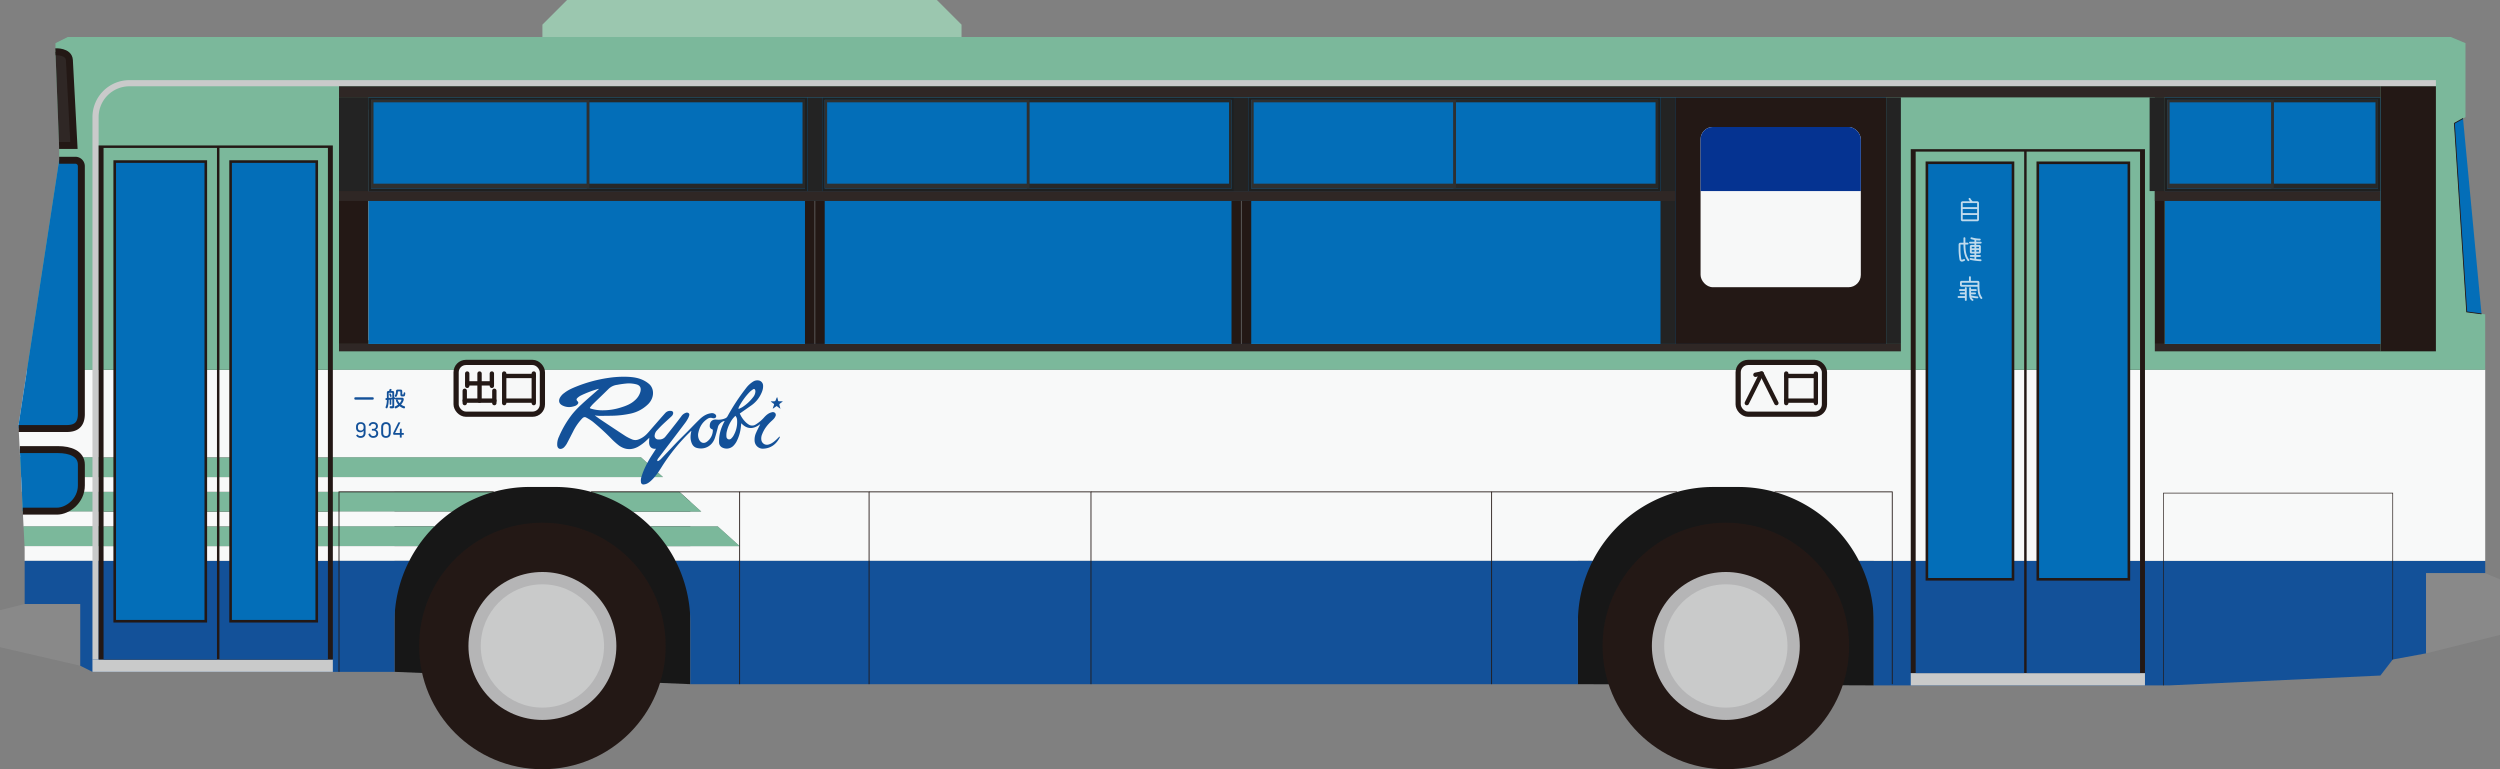 <svg xmlns="http://www.w3.org/2000/svg" xmlns:xlink="http://www.w3.org/1999/xlink" viewBox="0 0 2874.33 884.41"><rect x="0" y="0" width="2874.33" height="884.41" fill="#808080" stroke="none"/><defs><style>.cls-1,.cls-17,.cls-20,.cls-22,.cls-25,.cls-28,.cls-29{fill:none;}.cls-2{fill:#171717;}.cls-3{fill:#135199;}.cls-4{fill:#f8f9f9;}.cls-5{fill:#7bb89b;}.cls-6{fill:#898989;}.cls-7{fill:#c9caca;}.cls-16,.cls-8{fill:#2f2725;}.cls-9{fill:#231815;}.cls-10{fill:#232323;}.cls-11{fill:#c3c4c4;}.cls-12,.cls-18,.cls-19{fill:#036eb8;}.cls-13{clip-path:url(#clip-path);}.cls-14,.cls-24{fill:#f7f8f8;}.cls-15{fill:#053391;}.cls-16,.cls-17,.cls-18,.cls-19,.cls-20,.cls-22,.cls-24,.cls-25{stroke:#231815;}.cls-16,.cls-17,.cls-18,.cls-19,.cls-20,.cls-22,.cls-24,.cls-28,.cls-29{stroke-miterlimit:10;}.cls-16,.cls-17,.cls-18{stroke-width:8px;}.cls-21{fill:#b5b5b6;}.cls-22{stroke-width:0.76px;}.cls-23{fill:#9bc7af;}.cls-24{stroke-width:6px;}.cls-25,.cls-28{stroke-linecap:round;}.cls-25{stroke-linejoin:round;stroke-width:5px;}.cls-26{opacity:0.75;}.cls-27{fill:#fff;}.cls-28{stroke:#fff;stroke-width:2.16px;}.cls-29{stroke:#5f5f5f;stroke-width:0.98px;}.cls-30{fill:#1e1f1f;}.cls-31{fill:#272828;}.cls-32{fill:#2f3030;}</style><clipPath id="clip-path"><rect class="cls-1" x="1955.2" y="145.98" width="184.25" height="184.25" rx="14.17"/></clipPath></defs><g id="レイヤー_4" data-name="レイヤー 4"><polygon class="cls-2" points="1814.17 786.61 2154.33 788.03 2154.33 559.84 1814.17 559.84 1814.17 786.61"/><polygon class="cls-2" points="453.54 772.44 793.7 786.61 793.7 559.84 453.54 559.84 453.54 772.44"/><path class="cls-3" d="M2857.32,644.88v14.17h-68v92.13L2751,758.27l-14.17,18.42L2494.49,788H2154.33V715.75a155.24,155.24,0,0,0-17-70.87Z"/><path class="cls-4" d="M2857.32,425.2V644.88h-720a155.89,155.89,0,0,0-138.9-85h-28.35a155.92,155.92,0,0,0-138.91,85H776.7a153.62,153.62,0,0,0-10.11-17h83.8L825.2,605.2H747.74a157.83,157.83,0,0,0-20.27-17H806.3l-25.2-22.68H679.6a155.76,155.76,0,0,0-41.8-5.67H609.45a155.89,155.89,0,0,0-41.81,5.67H25.09l-.85-17h738L737,525.83H23.1L21.26,489l9.79-63.78Z"/><polygon class="cls-5" points="2857.32 361.42 2857.32 425.2 31.05 425.2 68.03 184.25 68.03 170.08 63.78 59.53 63.78 49.61 77.95 42.52 2817.64 42.52 2834.65 49.61 2834.65 134.64 2821.89 141.73 2836.06 358.58 2857.32 361.42"/><path class="cls-3" d="M776.7,644.88H1831.17a155.24,155.24,0,0,0-17,70.87v70.86H793.7V715.75A155.24,155.24,0,0,0,776.7,644.88Z"/><path class="cls-5" d="M850.39,627.87h-83.8a156.85,156.85,0,0,0-18.85-22.67H825.2Z"/><path class="cls-5" d="M806.3,588.19H727.47a155.23,155.23,0,0,0-47.87-22.68H781.1Z"/><polygon class="cls-5" points="762.21 548.5 24.24 548.5 23.1 525.83 737.01 525.83 762.21 548.5"/><path class="cls-5" d="M25.09,565.51H567.64a155.29,155.29,0,0,0-47.86,22.68H26.22Z"/><path class="cls-4" d="M26.22,588.19H519.78a156.47,156.47,0,0,0-20.27,17H27.07Z"/><path class="cls-5" d="M499.51,605.2a156.85,156.85,0,0,0-18.85,22.67H28.21L27.07,605.2Z"/><path class="cls-4" d="M28.21,627.87H480.66a155.27,155.27,0,0,0-10.12,17H28.35V630.71Z"/><path class="cls-3" d="M28.35,644.88H470.54a155.24,155.24,0,0,0-17,70.87v56.69H106.3l-14.17-7.09V694.49H28.35Z"/><polygon class="cls-6" points="92.13 694.49 92.13 765.35 0 744.09 0 701.58 28.35 694.49 92.13 694.49"/><polygon class="cls-6" points="2857.32 659.05 2789.29 659.05 2789.29 751.18 2874.33 729.92 2874.33 666.14 2857.32 659.05"/><path class="cls-7" d="M113.39,134.65a35.44,35.44,0,0,1,35.43-35.44H2800.63V92.13H148.82a42.52,42.52,0,0,0-42.52,42.52V758.27h7.09Z"/><rect class="cls-8" x="389.76" y="99.21" width="2347.09" height="12.76"/><rect class="cls-8" x="389.76" y="395.43" width="1795.75" height="8.5"/><rect class="cls-9" x="389.76" y="111.97" width="34.02" height="283.46"/><rect class="cls-9" x="2736.85" y="99.21" width="63.78" height="304.72"/><rect class="cls-10" x="2168.5" y="111.97" width="17.01" height="283.46"/><rect class="cls-11" x="423.78" y="126.14" width="4.25" height="265.04"/><rect class="cls-8" x="2477.48" y="395.43" width="259.37" height="8.5"/><rect class="cls-12" x="2488.82" y="111.97" width="248.03" height="283.46"/><rect class="cls-9" x="2477.48" y="111.97" width="11.34" height="283.46" transform="translate(4966.3 507.4) rotate(-180)"/><rect class="cls-7" x="106.3" y="758.27" width="276.38" height="14.17"/><rect class="cls-7" x="2196.85" y="773.86" width="269.29" height="14.17"/><rect class="cls-9" x="113.39" y="167.24" width="269.29" height="591.02"/><rect class="cls-3" x="119.06" y="644.88" width="130.39" height="113.39"/><rect class="cls-4" x="119.06" y="627.87" width="130.39" height="17.01"/><rect class="cls-5" x="119.06" y="605.2" width="130.39" height="22.67"/><rect class="cls-4" x="119.06" y="588.19" width="130.39" height="17.01"/><rect class="cls-5" x="119.06" y="565.51" width="130.39" height="22.68"/><rect class="cls-4" x="119.06" y="548.5" width="130.39" height="17.01"/><rect class="cls-5" x="119.06" y="525.83" width="130.39" height="22.67"/><rect class="cls-4" x="119.06" y="425.2" width="130.39" height="100.63"/><rect class="cls-5" x="119.06" y="170.08" width="130.39" height="255.12"/><rect class="cls-12" x="131.89" y="185.75" width="104.72" height="528.5"/><path class="cls-9" d="M235.11,187.25v525.5H133.39V187.25H235.11m3-3H130.39v531.5H238.11V184.25Z"/><rect class="cls-3" x="252.29" y="644.88" width="124.72" height="113.39"/><rect class="cls-4" x="252.29" y="627.87" width="124.72" height="17.01"/><rect class="cls-5" x="252.29" y="605.2" width="124.72" height="22.67"/><rect class="cls-4" x="252.29" y="588.19" width="124.72" height="17.01"/><rect class="cls-5" x="252.29" y="565.51" width="124.72" height="22.68"/><rect class="cls-4" x="252.29" y="548.5" width="124.72" height="17.01"/><rect class="cls-5" x="252.29" y="525.83" width="124.72" height="22.67"/><rect class="cls-4" x="252.29" y="425.2" width="124.72" height="100.63"/><rect class="cls-5" x="252.29" y="170.08" width="124.72" height="255.12"/><rect class="cls-12" x="265.12" y="185.75" width="99.05" height="528.5"/><path class="cls-9" d="M362.67,187.25v525.5H266.62V187.25h96.05m3-3H263.62v531.5H365.67V184.25Z"/><rect class="cls-9" x="2196.85" y="171.5" width="269.29" height="602.36"/><rect class="cls-3" x="2202.52" y="644.88" width="124.73" height="128.98"/><rect class="cls-4" x="2202.52" y="425.2" width="124.73" height="219.68"/><rect class="cls-5" x="2202.52" y="174.33" width="124.73" height="250.87"/><rect class="cls-12" x="2215.36" y="187.17" width="99.05" height="478.89"/><path class="cls-9" d="M2312.91,188.67V664.56h-96V188.67h96m3-3h-102V667.56h102V185.67Z"/><rect class="cls-3" x="2330.08" y="644.88" width="130.39" height="128.98"/><rect class="cls-4" x="2330.08" y="425.2" width="130.39" height="219.68"/><rect class="cls-5" x="2330.08" y="174.33" width="130.39" height="250.87"/><rect class="cls-12" x="2342.92" y="187.17" width="104.72" height="478.89"/><path class="cls-9" d="M2446.13,188.67V664.56H2344.42V188.67h101.71m3-3H2341.42V667.56h107.71V185.67Z"/><rect class="cls-12" x="423.78" y="111.97" width="1744.72" height="283.46"/><rect class="cls-10" x="1909.13" y="111.97" width="17.01" height="283.46"/><rect class="cls-9" x="1926.14" y="111.97" width="242.36" height="283.46"/><g class="cls-13"><rect class="cls-14" x="1955.2" y="145.98" width="184.25" height="184.25"/><rect class="cls-15" x="1955.2" y="145.98" width="184.25" height="73.7"/></g><rect class="cls-10" x="928.35" y="111.97" width="17.01" height="107.72"/><rect class="cls-10" x="1418.74" y="111.97" width="17.01" height="107.72"/><path class="cls-16" d="M63.78,59.53s15.41-.84,16,9.6L85,167.24H67.92"/><path class="cls-12" d="M68,184.25H86.44a6.87,6.87,0,0,1,7.09,7.09V474.8c.36,13.48-6.12,17.9-17,17.9H21.45L21.26,489"/><path class="cls-17" d="M68,184.25H86.44a6.87,6.87,0,0,1,7.09,7.09V474.8c.36,13.48-6.12,17.9-17,17.9H21.45"/><path class="cls-18" d="M22.82,516.93H67c13,0,26.55,4.37,26.55,17.39v23.74c0,17.62-15.57,29.62-28.08,29.62H26.2"/><polyline class="cls-19" points="2831.81 136.22 2821.89 141.73 2836.06 358.58 2853.07 360.85"/><polyline class="cls-20" points="679.6 565.51 850.39 565.51 850.39 786.61"/><polyline class="cls-20" points="389.76 772.44 389.76 565.51 567.64 565.51"/><polyline class="cls-20" points="850.39 565.51 999.21 565.51 999.21 786.61"/><polyline class="cls-20" points="999.21 565.51 1254.33 565.51 1254.33 786.61"/><polyline class="cls-20" points="1254.33 565.51 1714.96 565.51 1714.96 786.61"/><polyline class="cls-20" points="2040.23 565.51 2175.59 565.51 2175.59 786.61"/><line class="cls-20" x1="1714.96" y1="565.51" x2="1928.28" y2="565.51"/><circle class="cls-9" cx="623.62" cy="742.68" r="141.73"/><circle class="cls-21" cx="623.62" cy="742.68" r="85.04"/><circle class="cls-7" cx="623.62" cy="742.68" r="70.87"/><circle class="cls-9" cx="1984.25" cy="742.68" r="141.73"/><circle class="cls-21" cx="1984.25" cy="742.68" r="85.04"/><circle class="cls-7" cx="1984.25" cy="742.68" r="70.87"/><polyline class="cls-22" points="2487.4 788.03 2487.4 566.93 2751.02 566.93 2751.02 758.27"/><polygon class="cls-23" points="623.62 42.52 623.62 28.35 651.97 0 1077.16 0 1105.51 28.35 1105.51 42.52 623.62 42.52"/><path class="cls-3" d="M754.28,515.92s0,0,0,0c-4.87.56-7.85-2-8-7,0-1.85.15-3.71.24-5.63l-2.26,2.14a51.58,51.58,0,0,1-10.66,8.18c-7.58,4.08-15,3.63-22-1.42a82.48,82.48,0,0,1-9.32-8.43,269.81,269.81,0,0,0-20.83-19,56.45,56.45,0,0,0-7.37-4.64c-1.73-1-3.22-.54-4.64.9a60.57,60.57,0,0,0-10.55,15.18c-2.45,4.73-4.84,9.5-7.38,14.19a22.75,22.75,0,0,1-2.92,3.82,6.14,6.14,0,0,1-1.85,1.31c-3.08,1.56-5.7.08-6.06-3.39a20,20,0,0,1,2-10.11,116.13,116.13,0,0,1,14.95-25.46,104,104,0,0,1,11-11.61c6.13-5.72,12.53-11.16,18.81-16.71l1.29-1.2a14.42,14.42,0,0,0-1.52.29,124.81,124.81,0,0,0-19.41,7.42,17.49,17.49,0,0,0-3.91,2.78c-1.4,1.3-1.27,2.45.1,3.8,1.15,1.13,1.19,2.06.16,3.33-1.49,1.85-3.68,2.35-5.81,2.86a16.6,16.6,0,0,1-11.83-1.42c-3.59-1.86-4.57-5-2.83-8.64a16.59,16.59,0,0,1,5.16-5.69c4.13-3.28,8.92-5.37,13.74-7.32a159.6,159.6,0,0,1,37.13-10,117.7,117.7,0,0,1,22-1.22c6.13.26,12.16,1.16,17.74,3.82a31.48,31.48,0,0,1,6.69,4.32c4.62,3.88,5.9,10.67,3.42,16.76a19.15,19.15,0,0,1-4.35,6.5,40.86,40.86,0,0,1-20.69,11,110.13,110.13,0,0,1-20.39,2.34c-5,.1-10,.16-15,.15-1.66,0-3.33-.28-5.37-.48,2.92,2.05,5.5,4,8.17,5.73,9.09,6.06,18.17,12.13,27.34,18.08a57.21,57.21,0,0,0,7.12,3.6,9.93,9.93,0,0,0,8.13.05,26.14,26.14,0,0,0,9.47-6.47c2.54-2.67,4.87-5.53,7.29-8.3,4.53-5.16,9-10.35,13.6-15.46a7.63,7.63,0,0,1,6.54-2.47c2,.17,3,1.58,2.39,3.54a5.84,5.84,0,0,1-1.39,2.37c-3.56,3.38-7.25,6.63-10.8,10-2.29,2.2-4.45,4.54-6.59,6.88a9.23,9.23,0,0,0-2.31,5.13,4.09,4.09,0,0,0,3.61,4.92c3.39.35,6.47-.45,8.69-3.18,4-4.93,7.92-9.94,11.85-14.94,2.17-2.77,4.29-5.57,6.4-8.39a10.35,10.35,0,0,1,5.2-4.09,3.31,3.31,0,0,1,3.36.47c1,.86.79,2,.44,3.08a16.57,16.57,0,0,1-1.3,3,46,46,0,0,1-2.91,4.62c-4.13,5.53-8.32,11-12.5,16.53q-9.36,12.29-18.73,24.57a6,6,0,0,0-1.1,2.09c-.24,1,.35,1.44,1.22.95a12.48,12.48,0,0,0,2.84-2.09c6.18-6.46,12.27-13,18.47-19.45,3.73-3.88,7.62-7.61,11.41-11.43,4.8-4.85,9.49-9.82,14.37-14.58,3.81-3.71,8.15-6.67,13.63-7.32a5.57,5.57,0,0,1,4.82,1.42,2.61,2.61,0,0,1,.83,2.77,2.55,2.55,0,0,1-2.4,1.6,4.77,4.77,0,0,1-1.88-.18,6.29,6.29,0,0,0-5.57.83c-5.69,3.66-9,9-10.44,15.49a12.29,12.29,0,0,0,.73,8.43c2,4,5.77,4.95,9.26,2.21A16.44,16.44,0,0,0,819.58,495c0-.75-.09-1.21-.94-1.5a3.71,3.71,0,0,1-2.61-3.8c-.07-5,3.06-7.88,8-7.25a19.79,19.79,0,0,0,9.8-1.49,5.08,5.08,0,0,0,2.65-2.4,244.3,244.3,0,0,1,21.29-32.35,30.48,30.48,0,0,1,8.29-7.6,9.17,9.17,0,0,1,6.09-1.21,6.1,6.1,0,0,1,5.21,6c.17,3.7-1.08,7-2.71,10.19a33.79,33.79,0,0,1-10.76,12.49c-4,2.82-8,5.61-12,8.41l-1.33.92a31.43,31.43,0,0,0,7,10.19,21.24,21.24,0,0,0,2.89,2.27,7.3,7.3,0,0,0,8.24.29,42.22,42.22,0,0,0,10.06-8.49c2.46-2.65,5.15-4.93,8.81-5.69a3.53,3.53,0,0,1,3.72,1,3.33,3.33,0,0,1,.22,3.71,10.07,10.07,0,0,1-1.44,2.38,23.89,23.89,0,0,1-2.51,2.52c-4.8,4.35-8.81,9.27-11.17,15.38a12.24,12.24,0,0,0-1,7.07,6.48,6.48,0,0,0,8.26,5.05c3.71-1,6.56-3.44,9.32-6,.87-.8,1.67-1.68,2.53-2.5a7.9,7.9,0,0,1,.94-.66l.3.21a6.4,6.4,0,0,1-.34,1.1c-4.15,7.77-10.39,12.38-19.39,12.65a9.52,9.52,0,0,1-9.32-8.13,19.2,19.2,0,0,1,1.72-10.39c1.2-2.84,2.69-5.55,4.05-8.33a6.9,6.9,0,0,0,.56-1.39c-7.49,5.82-14.73,6.46-21.79-1.06-.17,1.7-.26,3.1-.44,4.49a46.91,46.91,0,0,1-5.18,17,21.8,21.8,0,0,1-3.62,4.71,11,11,0,0,1-12.39,1.85,6.57,6.57,0,0,1-3.85-6c-.32-8.41,2-16.13,5.84-23.51l.54-1a.59.59,0,0,0,0-.13c-3,.3-6.79,3.63-7.57,6.58-1.17,4.41-2.23,8.87-3.7,13.19-3,8.75-11.4,13.65-20.57,11.26-4.09-1.06-5.88-4.29-6.82-8.11s-.45-7.65.49-11.66c-.38.3-.63.46-.84.66a216.75,216.75,0,0,0-33.86,41.77c-3.39,5.39-7,10.62-11.74,15-2.33,2.13-4.84,4-8.17,4.27a2.77,2.77,0,0,1-3.38-2.44,13.33,13.33,0,0,1,.69-6.74c2.26-7.75,6.06-14.79,10.09-21.71C749.92,522.68,752.14,519.33,754.28,515.92Zm-61-44.18a68,68,0,0,0,20.11-3.11c6-1.83,11.86-4,16.59-8.42a20.19,20.19,0,0,0,6.27-9.66c1.23-4.71-.39-7.73-5.09-8.78a36,36,0,0,0-9.41-.95,105,105,0,0,0-12.18,1.64,17.17,17.17,0,0,0-9.71,4.52c-5.83,5.8-11.81,11.43-17.7,17.17a40.65,40.65,0,0,0-3.2,3.61c-1.1,1.35-1,1.58.67,2.12A44.73,44.73,0,0,0,693.27,471.74Zm152.23,6.37a36,36,0,0,0-3.08,3.29,40.29,40.29,0,0,0-6.95,15.25,20.27,20.27,0,0,0-.27,5.4,3.3,3.3,0,0,0,2.17,3,3.21,3.21,0,0,0,3.46-1,14.86,14.86,0,0,0,2.1-2.53,31.23,31.23,0,0,0,4.52-18.44A7.55,7.55,0,0,0,845.5,478.11Zm3.5-8.43.44.46c1.33-.67,2.71-1.24,4-2a49.13,49.13,0,0,0,12.52-11.58,11.08,11.08,0,0,0,2.53-6.52,3.63,3.63,0,0,0-.7-2.4c-.76-.8-1.76-.2-2.52.34a24.19,24.19,0,0,0-3.17,2.52,74.58,74.58,0,0,0-12.54,17.32A8.85,8.85,0,0,0,849,469.68Z"/><path class="cls-3" d="M888.44,469.72c.46-1.34.85-2.71,1.39-4a1.19,1.19,0,0,0-.53-1.68c-1-.72-2-1.52-3-2.28l.06-.35h2.55c2.49,0,2.49,0,3.36-2.4a9.5,9.5,0,0,1,1.24-2.52c.35,1.23.79,2.44,1,3.7.19,1,.69,1.21,1.59,1.17a20.36,20.36,0,0,1,4,.19l-2.43,1.78c-1.84,1.35-1.84,1.34-1.24,3.54.26.92.51,1.84.87,3.14l-4.36-3.16-4.29,3Z"/><rect class="cls-24" x="524.41" y="416.69" width="99.21" height="59.53" rx="11.34"/><line class="cls-25" x1="551.34" y1="429.45" x2="551.34" y2="460.63"/><line class="cls-25" x1="534.33" y1="449.29" x2="534.33" y2="463.46"/><line class="cls-25" x1="568.35" y1="449.29" x2="568.35" y2="463.46"/><line class="cls-25" x1="534.33" y1="460.63" x2="568.35" y2="460.63"/><line class="cls-25" x1="537.17" y1="429.45" x2="537.17" y2="443.62"/><line class="cls-25" x1="565.51" y1="429.45" x2="565.51" y2="443.62"/><line class="cls-25" x1="537.17" y1="440.79" x2="565.51" y2="440.79"/><line class="cls-25" x1="579.69" y1="429.45" x2="579.69" y2="463.46"/><line class="cls-25" x1="579.69" y1="432.28" x2="613.7" y2="432.28"/><line class="cls-25" x1="613.7" y1="429.45" x2="613.7" y2="463.46"/><line class="cls-25" x1="579.69" y1="460.63" x2="613.7" y2="460.63"/><rect class="cls-24" x="1998.43" y="416.69" width="99.21" height="59.53" rx="11.34"/><line class="cls-25" x1="2053.7" y1="429.45" x2="2053.7" y2="463.46"/><line class="cls-25" x1="2053.7" y1="432.28" x2="2087.72" y2="432.28"/><line class="cls-25" x1="2087.72" y1="429.45" x2="2087.72" y2="463.46"/><line class="cls-25" x1="2053.7" y1="460.63" x2="2087.72" y2="460.63"/><polyline class="cls-25" points="2042.36 463.46 2025.35 429.45 2018.27 430.87"/><line class="cls-25" x1="2025.35" y1="429.45" x2="2008.35" y2="463.46"/><g class="cls-26"><path class="cls-27" d="M2273.28,254.43h-16.8a2,2,0,0,1-2-2v-19a2,2,0,0,1,2-2H2265a12,12,0,0,1-1.5-2.22,1,1,0,0,1-.15-.54,1.08,1.08,0,0,1,1.08-1.08,1.1,1.1,0,0,1,1,.57,10.19,10.19,0,0,0,2.67,3.27h5.19a2,2,0,0,1,2,2v19A2,2,0,0,1,2273.28,254.43Zm-.12-16.26v-4.68H2256.6v4.68Zm0,6.84v-4.68H2256.6V245Zm0,7.26v-5.1H2256.6v5.1Z"/><path class="cls-27" d="M2255.67,300.81a2.75,2.75,0,0,1-2.71-2.27,66.21,66.21,0,0,1-1.07-12.77v-4.7a2,2,0,0,1,2-2h3.59v-5.19a1.08,1.08,0,0,1,2.16,0V279h2.55a1.08,1.08,0,0,1,0,2.16h-2.55c.09,8.54,1.22,13,4.31,17.36a1.07,1.07,0,0,1-.87,1.71,1.07,1.07,0,0,1-.89-.46c-3.34-4.7-4.61-9.68-4.71-18.61h-3.47v4.58a64.62,64.62,0,0,0,1,12.39.61.61,0,0,0,.71.48,8.56,8.56,0,0,0,2-.7,1.08,1.08,0,1,1,.91,2,10.6,10.6,0,0,1-2.52.86,3.17,3.17,0,0,1-.53.05Zm21.4-.51a74.49,74.49,0,0,1-11.62-1.5,1.08,1.08,0,0,1-.88-1.06,1.09,1.09,0,0,1,1.32-1.06c1.43.3,2.82.55,4.19.76v-2.08h-4.21a1.08,1.08,0,1,1,0-2.16h4.21v-1.69h-3.46a1.81,1.81,0,0,1-1.8-1.8v-6.33a1.81,1.81,0,0,1,1.8-1.8h3.46v-1.53h-5a1.08,1.08,0,1,1,0-2.15h5v-2c-1.16-.23-2.36-.53-3.74-.93a1.08,1.08,0,0,1,.28-2.12.86.86,0,0,1,.32.05,33.42,33.42,0,0,0,9.34,1.49,1.08,1.08,0,0,1,1,1.08,1.1,1.1,0,0,1-1.12,1.08c-1.48,0-2.75-.14-4-.29v1.66h5a1.08,1.08,0,1,1,0,2.15h-5v1.53h3.47a1.81,1.81,0,0,1,1.8,1.8v6.33a1.81,1.81,0,0,1-1.8,1.8h-3.47v1.69h4.22a1.08,1.08,0,0,1,0,2.16h-4.22v2.37c1.61.19,3.24.33,4.94.42a1.08,1.08,0,1,1-.11,2.15Zm-7-14.88v-1.68H2267v1.68Zm0,3.93v-1.77H2267v1.77Zm5.27-3.93v-1.68h-3.11v1.68Zm0,3.93v-1.77h-3.11v1.77Z"/><path class="cls-27" d="M2260.14,345.94a1.09,1.09,0,0,1-1.08-1.08v-2.32h-7.25a1.08,1.08,0,1,1,0-2.16h7.25v-2h-4.68a1.08,1.08,0,0,1,0-2.16h4.68v-1.62h-5.63a1.08,1.08,0,1,1,0-2.16h5.63v-1.21a1.08,1.08,0,1,1,2.16,0v13.61A1.08,1.08,0,0,1,2260.14,345.94Zm17.89-2.2a1.07,1.07,0,0,1-.88-.45c-2.56-3.51-3.47-6.92-3.55-13.63h-18.34a1.81,1.81,0,0,1-1.8-1.8v-3.13a1.81,1.81,0,0,1,1.8-1.8H2274a1.81,1.81,0,0,1,1.8,1.8v3.89c0,7,.71,10.08,3.13,13.39a1,1,0,0,1,.22.65A1.09,1.09,0,0,1,2278,343.74Zm-4.43-16.24v-2.41h-18v2.41Zm-5.73,18.44a1.09,1.09,0,0,1-.62-.2c-2.32-1.58-3.23-3.82-3.23-7.77v-6.72a1.08,1.08,0,0,1,2.16,0v1.21h5.51a1.08,1.08,0,0,1,0,2.16h-5.51v1.62h4.56a1.08,1.08,0,0,1,0,2.16h-4.56q0,.64.06,1.2a35.54,35.54,0,0,0,7.28,1.24,1.07,1.07,0,0,1,1,1.07,1.09,1.09,0,0,1-1.17,1.08,36.65,36.65,0,0,1-6.59-1,4.46,4.46,0,0,0,1.69,2,1.07,1.07,0,0,1,.48.9,1.09,1.09,0,0,1-1.08,1.08Z"/><line class="cls-28" x1="2264.88" y1="318.67" x2="2264.88" y2="322.93"/></g><path class="cls-3" d="M428.38,456.77a1.18,1.18,0,0,1,1.32,1.34c0,1.18-.7,1.37-1.32,1.37H408.7a1.18,1.18,0,0,1-1.32-1.34c0-1.3.86-1.37,1.32-1.37Z"/><path class="cls-3" d="M448,459.58l-1.1.12a29.05,29.05,0,0,1-.91,7.68c-.53,1.68-.72,2.06-1.47,2.06a1.15,1.15,0,0,1-1.24-1.05c0-.32.69-2.26.81-2.67a23.76,23.76,0,0,0,.7-5.85c-.84.07-1.61.12-1.61-1.13,0-1,.6-1,1.61-1.11V452c0-1.56.21-2.5,2.23-2.5h.34c.14-.46.31-1.13.48-1.68s.79-.65,1.1-.65,1.22,0,1.22.74a11.23,11.23,0,0,1-.45,1.59h1c2,0,2.47.53,2.47,2.5v4.87c.41-.05,1.13-.12,1.15,1a1.09,1.09,0,0,1,1.15-.6h6.29c1,0,2.4,0,2.4,1.92s-1.75,4.42-3.05,6a14.75,14.75,0,0,0,3.65,1.85c.53.19.94.38.94,1.06s-.41,1.49-1.18,1.49a12.08,12.08,0,0,1-5.09-2.69c-1.75,1.44-3.93,2.69-4.56,2.69a1.4,1.4,0,0,1-1.22-1.4c0-.55.31-.74.79-1a15.77,15.77,0,0,0,3.34-2.06c-2.14-2.69-2.55-4.39-2.55-4.68,0-.53.63-.89,1.15-.89a1,1,0,0,1,1,.67,14.67,14.67,0,0,0,2.07,3.31,9,9,0,0,0,2.11-3.55c0-.41-.33-.48-.72-.48h-5.33c-.55,0-1.22-.14-1.22-1.15-.19.41-.48.48-1.08.6v8c0,2.4-.89,2.5-3.07,2.5-1.35,0-2.14,0-2.14-1.32a1,1,0,0,1,1.2-1.13l1.1.05c.7,0,.77-.36.77-.77v-7.08l-1.2.14v5.07c0,.4-.05,1-.93,1s-.92-.6-.92-1Zm-1.1-2.11,1.9-.17c.62-.05,1.65-.15,2.25-.22v-4.77a.6.6,0,0,0-.67-.68h-2.83c-.48,0-.65.27-.65.68Zm2.66-4.13a8.9,8.9,0,0,1,.72,2.13c0,.63-.74.87-1.1.87-.58,0-.67-.29-1-1.27a9.88,9.88,0,0,0-.53-1.47.89.89,0,0,1-.12-.43c0-.46.43-.82,1.06-.82C449.09,452.35,449.23,452.69,449.54,453.34Zm12.89-.48c0,.5.12.72.75.72s.74-.12.84-.82c.17-1.27.21-1.66.89-1.66a.91.91,0,0,1,1,1,7.55,7.55,0,0,1-.57,3c-.46.7-1.18.7-2.43.7-2,0-2.59-.36-2.59-2.5V450.7a.6.6,0,0,0-.67-.68h-1.37c-.57,0-.84.05-.89.68a10.13,10.13,0,0,1-1.15,4.63c-.53.89-.79,1-1.1,1a1.3,1.3,0,0,1-1.32-1.18c0-.26.07-.38.72-1.46a8.47,8.47,0,0,0,.76-3.79c.1-2,1.28-2,2.57-2H460c2,0,2.47.45,2.47,2.47Z"/><path class="cls-3" d="M409.61,500.93a.33.33,0,0,1,.07-.5l1-.8c.19-.16.36-.14.53.1a3.77,3.77,0,0,0,3.31,1.58c2.37,0,3.53-1.34,3.53-3.55V495h0a4.16,4.16,0,0,1-3.79,2c-2.86,0-4.9-1.9-4.9-5.16v-1.16c0-3.28,2-5.28,5.38-5.3,3.55,0,5.57,2.21,5.57,5.57l0,6.65c0,3.57-2,5.83-5.64,5.83A5.69,5.69,0,0,1,409.61,500.93Zm8.45-9.29v-.84c0-2.37-1.35-3.43-3.29-3.43s-3.24,1.06-3.24,3.38v.87c0,2.33,1.27,3.38,3.12,3.38A3.15,3.15,0,0,0,418.06,491.64Z"/><path class="cls-3" d="M434.47,489.87v.33a4,4,0,0,1-2.81,3.84,4,4,0,0,1,3.15,4v.36c0,2.95-2.11,5-5.64,5a5.36,5.36,0,0,1-5.55-4,.38.38,0,0,1,.22-.51l1.27-.45c.29-.1.46,0,.55.21a3.36,3.36,0,0,0,3.53,2.67c2.11,0,3.36-1.18,3.36-3.08V498c0-1.88-1.22-2.91-3.55-2.91h-1.1a.28.28,0,0,1-.32-.31v-1.37a.29.29,0,0,1,.32-.33H429c2,0,3.24-1.08,3.24-2.76v-.27c0-1.82-1.2-2.71-3.12-2.71a3.1,3.1,0,0,0-3.26,2.33.27.27,0,0,1-.41.17l-1.35-.65a.29.29,0,0,1-.14-.41,5.12,5.12,0,0,1,5.26-3.48C432.65,485.33,434.47,487.2,434.47,489.87Z"/><path class="cls-3" d="M438.26,497.88v-7c0-3.5,2.16-5.54,5.5-5.54s5.47,2.14,5.47,5.54v7c0,3.41-2.09,5.55-5.47,5.55S438.26,501.39,438.26,497.88Zm8.72-.07V491c0-2.4-1.3-3.51-3.22-3.51s-3.24,1.08-3.24,3.51v6.86c0,2.4,1.32,3.5,3.26,3.5S447,500.23,447,497.81Z"/><path class="cls-3" d="M464.28,498.15v1.44c0,.19-.1.28-.26.28h-2.19v3a.27.27,0,0,1-.31.29H460c-.22,0-.31-.09-.31-.29v-3h-7a.35.35,0,0,1-.41-.33l-.31-1.2a.8.8,0,0,1,.1-.63l5.86-11.85a.47.47,0,0,1,.48-.27H460c.24,0,.31.22.19.43l-5.93,11.84h5.48v-4.71c0-.16.09-.26.31-.26h1.51c.22,0,.31.1.31.26v4.71H464C464.21,497.86,464.28,498,464.28,498.15Z"/><rect class="cls-10" x="389.76" y="111.97" width="34.02" height="107.72"/><rect class="cls-10" x="2471.49" y="111.97" width="17.01" height="107.72"/><rect class="cls-8" x="389.76" y="219.69" width="1536.38" height="11.34"/><rect class="cls-9" x="925.51" y="231.02" width="22.68" height="164.41"/><line class="cls-29" x1="936.85" y1="231.02" x2="936.85" y2="395.43"/><rect class="cls-9" x="1415.91" y="231.02" width="22.68" height="164.41"/><line class="cls-29" x1="1427.24" y1="231.02" x2="1427.24" y2="395.43"/><path class="cls-30" d="M928.35,219.69H423.78V112H928.35ZM925.51,114.8H426.61V216.85h498.9Z"/><path class="cls-30" d="M1418.74,219.69H945.35V112h473.39Zm-2.83-104.89H948.19V216.85h467.72Z"/><path class="cls-31" d="M674.65,114.8H925.51V216.85H674.65Zm2.83,96.38h245.2V117.64H677.48Z"/><path class="cls-32" d="M426.61,114.8H677.48V216.85H426.61Zm2.84,96.38h245.2V117.64H429.45Z"/><path class="cls-31" d="M1180.63,114.8h235.28V216.85H1180.63Zm2.83,96.38h229.61V117.64H1183.46Z"/><path class="cls-32" d="M948.19,114.8h235.27V216.85H948.19ZM951,211.18h229.61V117.64H951Z"/><path class="cls-30" d="M1909.13,219.69H1435.75V112h473.38ZM1906.3,114.8H1438.58V216.85H1906.3Z"/><path class="cls-31" d="M1671,114.8H1906.3V216.85H1671Zm2.84,96.38h229.6V117.64h-229.6Z"/><path class="cls-32" d="M1438.58,114.8h235.28V216.85H1438.58Zm2.84,96.38H1671V117.64h-229.6Z"/><rect class="cls-8" x="2477.48" y="219.69" width="259.37" height="11.34"/><path class="cls-30" d="M2736.85,219.69h-248V112h248ZM2734,114.8H2491.65V216.85H2734Z"/><path class="cls-31" d="M2611.42,114.8H2734V216.85h-122.6Zm2.83,96.38h116.93V117.64H2614.25Z"/><path class="cls-32" d="M2491.65,114.8h122.6V216.85h-122.6Zm2.84,96.38h116.93V117.64H2494.49Z"/></g></svg>